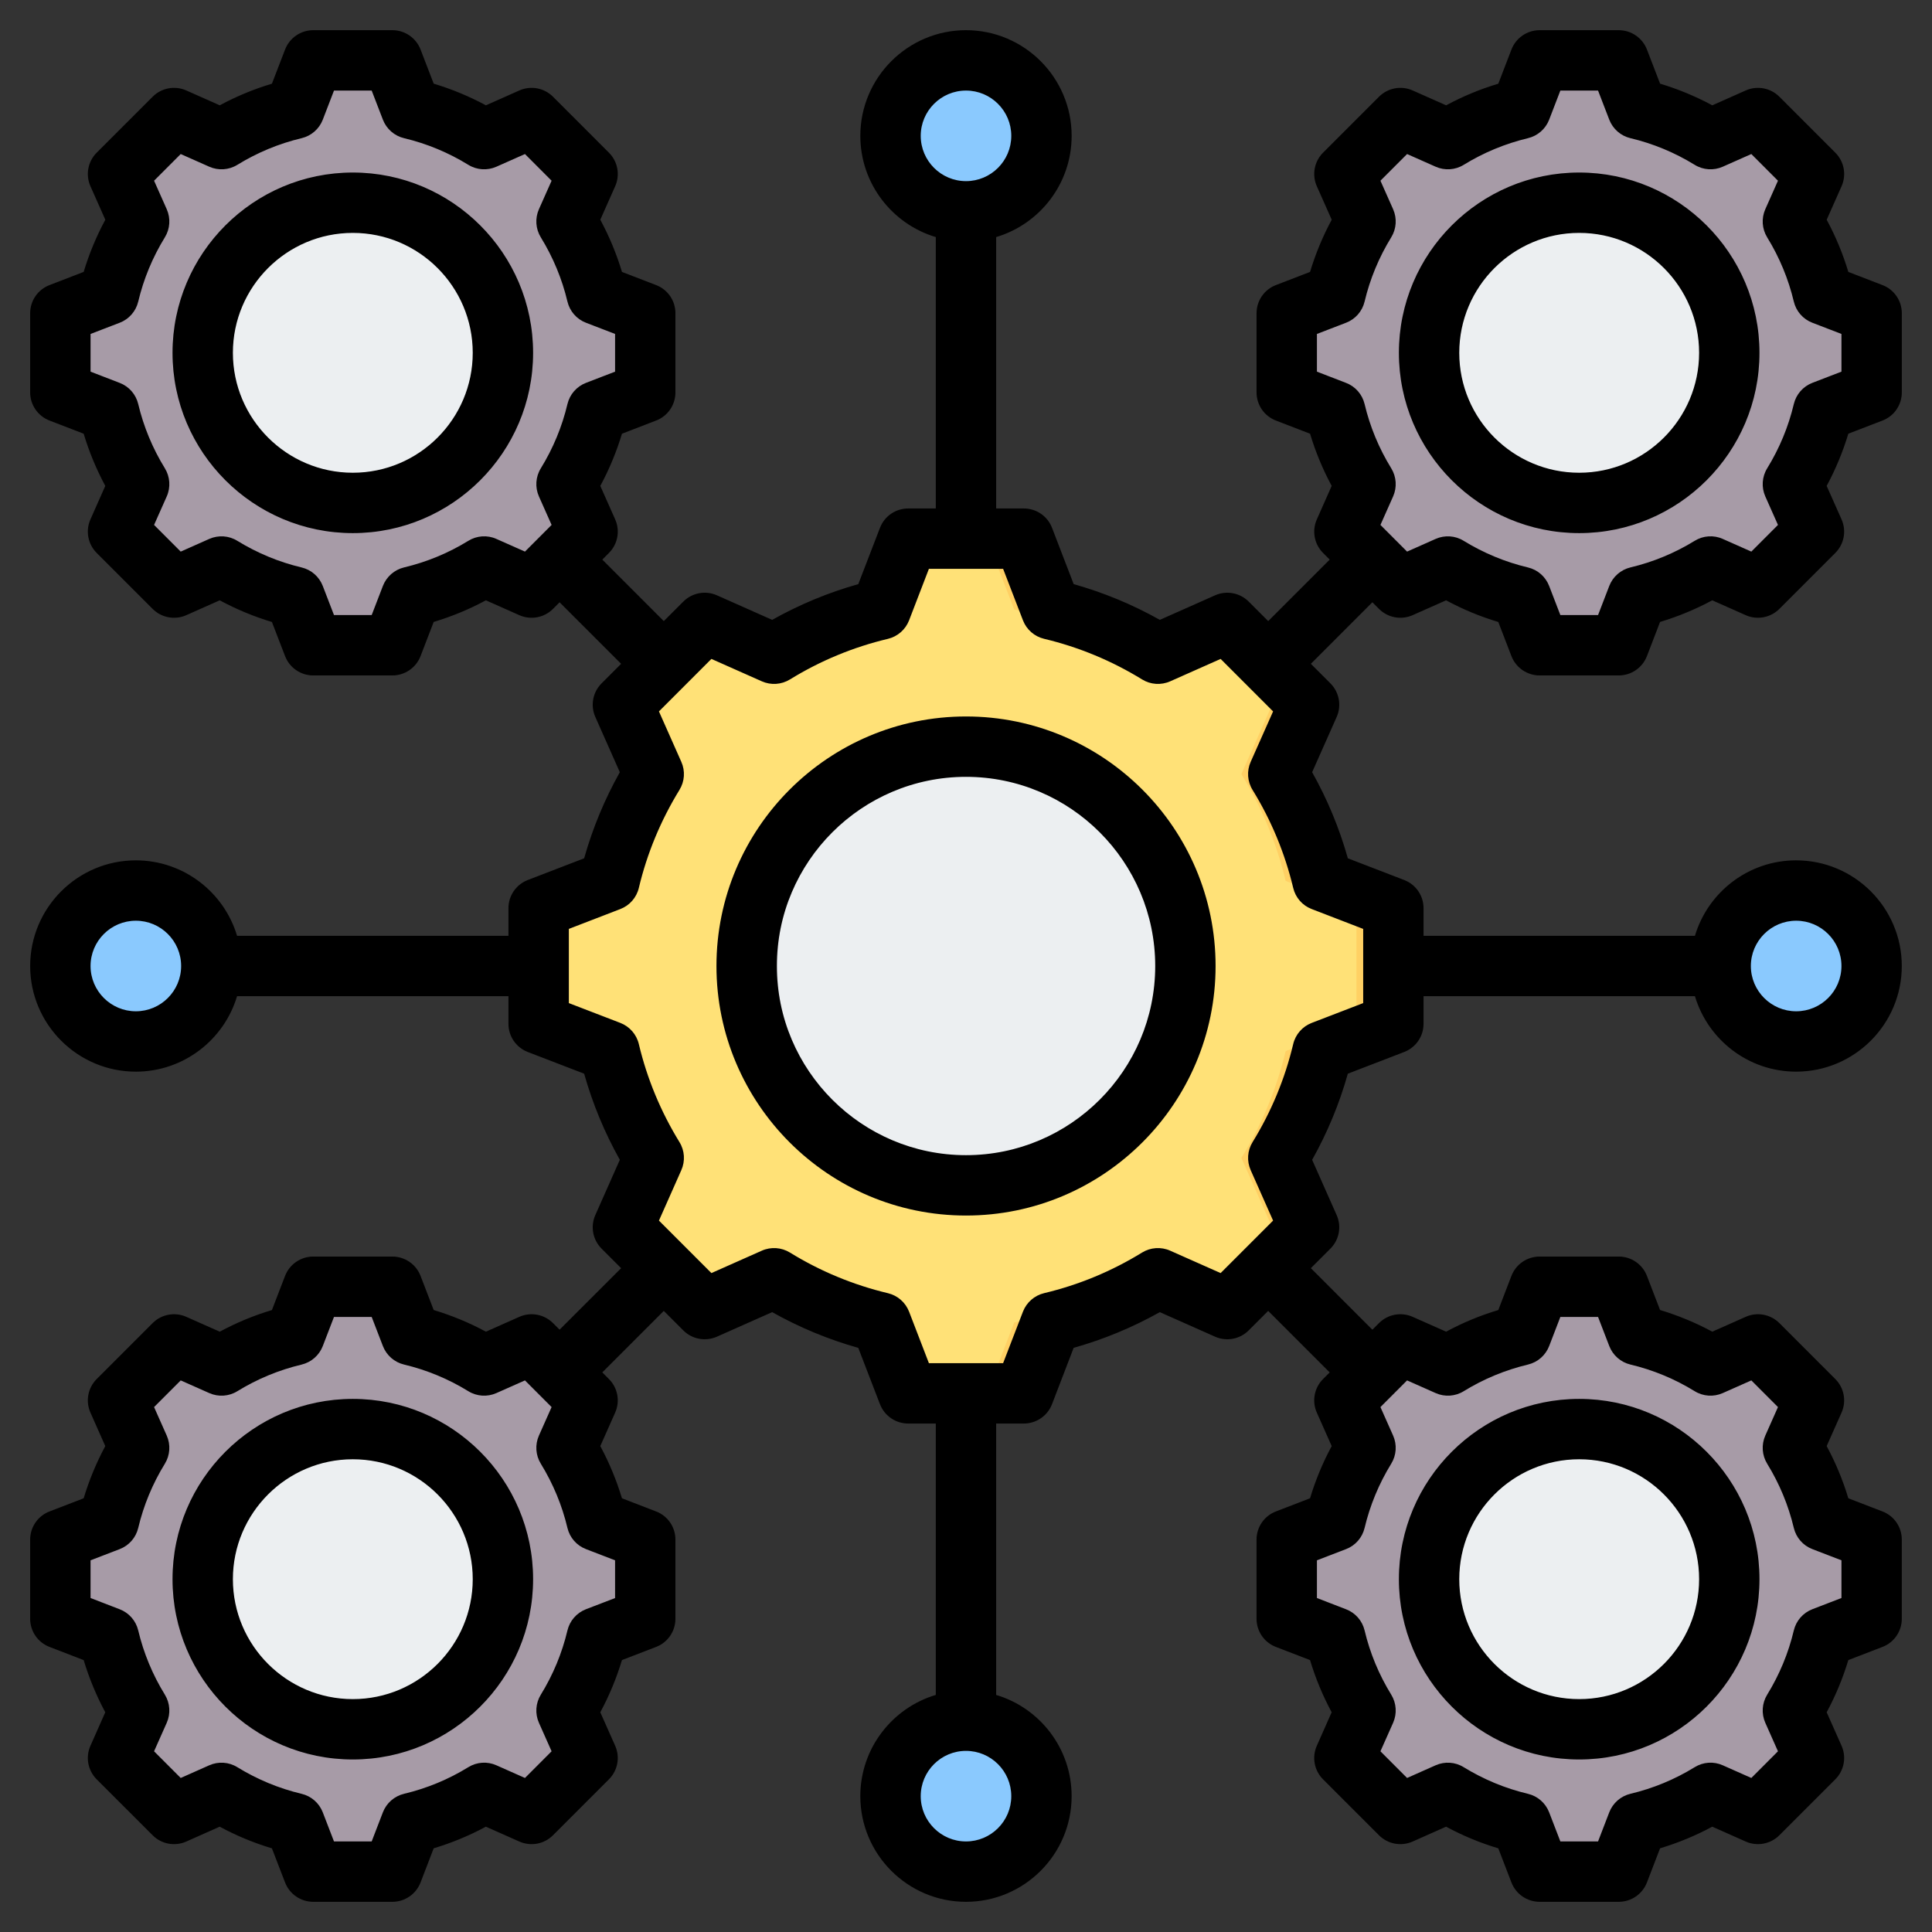 <svg id="Layer_1" enable-background="new 0 0 512 512" height="512" viewBox="0 0 512 512" width="512" xmlns="http://www.w3.org/2000/svg"><rect x="0" y="0" width="512" height="512" fill="#333333" stroke="none"/><g clip-rule="evenodd" fill-rule="evenodd"><g><g><path d="m161.513 278.551c2.38 9.999 6.345 19.551 11.734 28.303l-8.168 18.391 21.676 21.677 18.386-8.166c8.754 5.391 18.308 9.355 28.311 11.736l7.222 18.763h30.654l7.225-18.768c9.999-2.38 19.55-6.344 28.302-11.734l18.392 8.169 21.677-21.676-8.166-18.386c5.391-8.754 9.356-18.308 11.736-28.31l18.763-7.222v-30.655l-18.768-7.224c-2.38-9.999-6.345-19.55-11.734-28.302l8.169-18.392-21.676-21.676-18.386 8.166c-8.754-5.391-18.308-9.355-28.31-11.735l-7.222-18.764h-30.655l-7.223 18.767c-10.001 2.38-19.553 6.344-28.306 11.734l-18.389-8.167-21.677 21.676 8.168 18.391c-5.389 8.753-9.354 18.304-11.734 28.303l-18.768 7.224v30.654z" fill="#ffe177"/><path d="m318.473 343.914 6.772 3.008 21.677-21.676-8.166-18.386c5.391-8.754 9.356-18.308 11.736-28.31l18.763-7.222v-30.655l-18.768-7.224c-2.38-9.999-6.345-19.55-11.734-28.302l8.169-18.392-21.676-21.676-6.772 3.008 18.668 18.669-8.169 18.392c5.39 8.752 9.354 18.303 11.734 28.302l18.768 7.224v30.655l-18.763 7.222c-2.38 10.002-6.344 19.556-11.736 28.31l8.166 18.386zm-56.927 25.341h9.781l7.225-18.768c9.999-2.38 19.55-6.344 28.302-11.734l-5.545-2.463c-8.752 5.389-22.539 11.816-32.538 14.197zm45.314-196.011c-8.754-5.391-18.308-9.355-28.31-11.735l-7.222-18.764h-9.78l7.222 18.764c10.002 2.38 23.792 8.807 32.546 14.198zm-101.716.001-18.389-8.167-3.008 3.008 17.162 7.622c1.392-.857 2.805-1.678 4.235-2.463zm-21.397 170.669 3.008 3.008 18.386-8.166c-1.431-.785-2.843-1.606-4.235-2.463z" fill="#ffd064"/><path d="m197.865 256c0-32.111 26.025-58.135 58.135-58.135s58.135 26.025 58.135 58.135-26.025 58.135-58.135 58.135-58.135-26.025-58.135-58.135z" fill="#eceff1"/><path d="m197.865 256c0-32.111 26.025-58.135 58.135-58.135 1.369 0 2.726.051 4.072.144-30.209 2.091-54.064 27.25-54.064 57.991 0 30.74 23.854 55.9 54.064 57.99-1.346.093-2.703.144-4.072.144-32.11 0-58.135-26.024-58.135-58.134z" fill="#d1d1d6"/></g><g><path d="m28.843 108.931c1.628 6.842 4.342 13.378 8.029 19.367l-5.589 12.585 14.833 14.833 12.581-5.588c5.991 3.689 12.528 6.402 19.373 8.031l4.942 12.84h20.976l4.944-12.843c6.842-1.629 13.378-4.341 19.367-8.029l12.585 5.59 14.833-14.833-5.588-12.581c3.689-5.99 6.402-12.528 8.031-19.372l12.84-4.942v-20.978l-12.843-4.943c-1.629-6.843-4.342-13.378-8.03-19.367l5.59-12.585-14.833-14.833-12.582 5.588c-5.99-3.689-12.528-6.402-19.372-8.03l-4.942-12.84h-20.976l-4.943 12.842c-6.843 1.628-13.38 4.341-19.369 8.03l-12.584-5.589-14.833 14.831 5.589 12.585c-3.687 5.99-6.401 12.525-8.029 19.368l-12.843 4.943v20.976z" fill="#a79ba7"/><path d="m136.25 153.659 4.634 2.058 14.833-14.833-5.588-12.581c3.689-5.99 6.402-12.528 8.031-19.372l12.84-4.942v-20.978l-12.843-4.943c-1.629-6.843-4.342-13.378-8.03-19.367l5.59-12.585-14.833-14.833-4.634 2.058 12.774 12.775-5.59 12.585c3.688 5.99 6.401 12.525 8.03 19.367l12.843 4.943v20.977l-12.84 4.942c-1.628 6.844-4.342 13.382-8.031 19.372l5.588 12.581zm-38.955 17.34h6.693l4.944-12.843c6.842-1.629 13.378-4.341 19.367-8.029l-3.794-1.685c-5.989 3.688-15.423 8.086-22.266 9.715zm31.008-134.129c-5.99-3.689-12.528-6.402-19.372-8.03l-4.942-12.84h-6.693l4.942 12.84c6.845 1.628 16.281 6.026 22.271 9.716zm-69.603.001-12.584-5.589-2.058 2.058 11.744 5.216c.952-.586 1.919-1.148 2.898-1.685zm-14.643 116.788 2.058 2.058 12.581-5.588c-.979-.537-1.946-1.099-2.898-1.685z" fill="#837683"/><path d="m53.718 93.5c0-21.973 17.809-39.782 39.782-39.782s39.782 17.809 39.782 39.782c0 21.972-17.809 39.781-39.782 39.781s-39.782-17.809-39.782-39.781z" fill="#eceff1"/><path d="m53.718 93.5c0-21.973 17.809-39.782 39.782-39.782.937 0 1.866.035 2.786.099-20.671 1.43-36.995 18.647-36.995 39.683 0 21.035 16.324 38.252 36.995 39.682-.921.064-1.849.099-2.786.099-21.973 0-39.782-17.809-39.782-39.781z" fill="#d1d1d6"/></g><g><path d="m353.843 108.931c1.628 6.842 4.342 13.378 8.029 19.367l-5.589 12.585 14.833 14.833 12.581-5.588c5.99 3.689 12.528 6.402 19.372 8.031l4.942 12.84h20.976l4.944-12.843c6.842-1.629 13.378-4.341 19.367-8.029l12.585 5.59 14.833-14.833-5.588-12.581c3.689-5.99 6.402-12.528 8.031-19.372l12.84-4.942v-20.978l-12.843-4.943c-1.629-6.843-4.342-13.378-8.03-19.367l5.59-12.585-14.833-14.833-12.582 5.588c-5.99-3.689-12.528-6.402-19.372-8.03l-4.942-12.84h-20.977l-4.943 12.842c-6.843 1.628-13.38 4.341-19.369 8.03l-12.584-5.589-14.833 14.833 5.589 12.585c-3.687 5.99-6.401 12.525-8.029 19.368l-12.841 4.941v20.976z" fill="#a79ba7"/><path d="m461.25 153.659 4.634 2.058 14.833-14.833-5.588-12.581c3.689-5.99 6.402-12.528 8.031-19.372l12.84-4.942v-20.978l-12.843-4.943c-1.629-6.843-4.342-13.378-8.03-19.367l5.59-12.585-14.833-14.833-4.634 2.058 12.774 12.775-5.59 12.585c3.688 5.99 6.401 12.525 8.03 19.367l12.843 4.943v20.977l-12.84 4.942c-1.629 6.844-4.342 13.382-8.031 19.372l5.588 12.581zm-38.955 17.34h6.693l4.944-12.843c6.842-1.629 13.378-4.341 19.367-8.029l-3.794-1.685c-5.989 3.688-15.423 8.086-22.266 9.715zm31.008-134.129c-5.99-3.689-12.528-6.402-19.372-8.03l-4.942-12.84h-6.693l4.942 12.84c6.845 1.628 16.281 6.026 22.271 9.716zm-69.603.001-12.584-5.589-2.058 2.058 11.744 5.216c.952-.586 1.918-1.148 2.898-1.685zm-14.643 116.788 2.058 2.058 12.581-5.588c-.979-.537-1.946-1.099-2.898-1.685z" fill="#837683"/><path d="m378.718 93.5c0-21.973 17.809-39.782 39.782-39.782s39.781 17.809 39.781 39.782c0 21.972-17.809 39.781-39.781 39.781s-39.782-17.809-39.782-39.781z" fill="#eceff1"/><path d="m378.718 93.5c0-21.973 17.809-39.782 39.782-39.782.937 0 1.866.035 2.786.099-20.672 1.43-36.996 18.647-36.996 39.683 0 21.035 16.324 38.252 36.996 39.682-.921.064-1.849.099-2.786.099-21.973 0-39.782-17.809-39.782-39.781z" fill="#d1d1d6"/></g><g><path d="m28.843 433.931c1.628 6.842 4.342 13.378 8.029 19.367l-5.589 12.585 14.833 14.833 12.581-5.588c5.991 3.689 12.528 6.402 19.373 8.031l4.942 12.84h20.976l4.944-12.843c6.842-1.629 13.378-4.341 19.367-8.029l12.585 5.59 14.833-14.833-5.588-12.581c3.689-5.99 6.402-12.528 8.031-19.373l12.84-4.942v-20.977l-12.843-4.943c-1.629-6.843-4.342-13.378-8.03-19.367l5.59-12.585-14.833-14.833-12.582 5.588c-5.99-3.689-12.528-6.402-19.372-8.03l-4.942-12.841h-20.976l-4.943 12.842c-6.843 1.628-13.38 4.341-19.369 8.03l-12.584-5.589-14.833 14.833 5.589 12.585c-3.687 5.99-6.401 12.525-8.029 19.367l-12.843 4.943v20.976z" fill="#a79ba7"/><path d="m136.25 478.659 4.634 2.058 14.833-14.833-5.588-12.581c3.689-5.99 6.402-12.528 8.031-19.373l12.84-4.942v-20.977l-12.843-4.943c-1.629-6.843-4.342-13.378-8.03-19.367l5.59-12.585-14.833-14.833-4.634 2.058 12.774 12.775-5.59 12.585c3.688 5.99 6.401 12.525 8.03 19.367l12.843 4.943v20.977l-12.84 4.942c-1.628 6.845-4.342 13.382-8.031 19.373l5.588 12.581zm-38.955 17.34h6.693l4.944-12.843c6.842-1.629 13.378-4.341 19.367-8.029l-3.794-1.685c-5.989 3.688-15.423 8.086-22.266 9.715zm31.008-134.129c-5.99-3.689-12.528-6.402-19.372-8.03l-4.943-12.84h-6.693l4.942 12.84c6.845 1.629 16.281 6.026 22.271 9.716zm-69.603.001-12.584-5.589-2.058 2.058 11.744 5.216c.952-.586 1.919-1.148 2.898-1.685zm-14.643 116.788 2.058 2.058 12.581-5.588c-.979-.537-1.946-1.099-2.898-1.685z" fill="#837683"/><ellipse cx="93.5" cy="418.5" fill="#eceff1" rx="39.782" ry="39.781" transform="matrix(.634 -.773 .773 .634 -289.421 225.482)"/><path d="m53.718 418.5c0-21.973 17.809-39.782 39.782-39.782.937 0 1.866.035 2.786.099-20.672 1.43-36.995 18.647-36.995 39.683 0 21.035 16.324 38.252 36.995 39.682-.921.064-1.849.099-2.786.099-21.973 0-39.782-17.809-39.782-39.781z" fill="#d1d1d6"/></g><g><path d="m353.843 433.931c1.628 6.842 4.342 13.378 8.029 19.367l-5.589 12.585 14.833 14.833 12.581-5.588c5.99 3.689 12.528 6.402 19.372 8.031l4.942 12.84h20.976l4.944-12.843c6.842-1.629 13.378-4.341 19.367-8.029l12.585 5.59 14.833-14.833-5.588-12.581c3.689-5.99 6.402-12.528 8.031-19.373l12.84-4.942v-20.977l-12.843-4.943c-1.629-6.843-4.342-13.378-8.03-19.367l5.59-12.585-14.833-14.833-12.582 5.588c-5.99-3.689-12.528-6.402-19.372-8.03l-4.941-12.841h-20.977l-4.943 12.842c-6.843 1.628-13.38 4.341-19.369 8.03l-12.584-5.589-14.833 14.833 5.589 12.585c-3.687 5.99-6.401 12.525-8.029 19.367l-12.842 4.943v20.976z" fill="#a79ba7"/><path d="m461.25 478.659 4.634 2.058 14.833-14.833-5.588-12.581c3.689-5.99 6.402-12.528 8.031-19.373l12.84-4.942v-20.977l-12.843-4.943c-1.629-6.843-4.342-13.378-8.03-19.367l5.59-12.585-14.833-14.833-4.634 2.058 12.774 12.775-5.59 12.585c3.688 5.99 6.401 12.525 8.03 19.367l12.843 4.943v20.977l-12.84 4.942c-1.629 6.845-4.342 13.382-8.031 19.373l5.588 12.581zm-38.955 17.34h6.693l4.944-12.843c6.842-1.629 13.378-4.341 19.367-8.029l-3.794-1.685c-5.989 3.688-15.423 8.086-22.266 9.715zm31.008-134.129c-5.99-3.689-12.528-6.402-19.372-8.03l-4.943-12.84h-6.693l4.942 12.84c6.845 1.629 16.281 6.026 22.271 9.716zm-69.603.001-12.584-5.589-2.058 2.058 11.744 5.216c.952-.586 1.918-1.148 2.898-1.685zm-14.643 116.788 2.058 2.058 12.581-5.588c-.979-.537-1.946-1.099-2.898-1.685z" fill="#837683"/><ellipse cx="418.5" cy="418.5" fill="#eceff1" rx="39.782" ry="39.781" transform="matrix(.433 -.901 .901 .433 -139.985 614.405)"/><path d="m378.718 418.5c0-21.973 17.809-39.782 39.782-39.782.937 0 1.866.035 2.786.099-20.672 1.43-36.996 18.647-36.996 39.683 0 21.035 16.324 38.252 36.996 39.682-.921.064-1.849.099-2.786.099-21.973 0-39.782-17.809-39.782-39.781z" fill="#d1d1d6"/></g><g><circle cx="256" cy="36" fill="#8ac9fe" r="24"/><path d="m252.33 59.721c1.197.183 2.422.279 3.67.279 13.255 0 24-10.745 24-24s-10.745-24-24-24c-1.248 0-2.473.095-3.67.279 11.513 1.766 20.33 11.714 20.33 23.721s-8.817 21.954-20.33 23.721z" fill="#60b7ff"/></g><g><circle cx="36" cy="256" fill="#8ac9fe" r="24"/><path d="m32.33 279.721c1.197.183 2.422.279 3.67.279 13.255 0 24-10.745 24-24s-10.745-24-24-24c-1.248 0-2.473.095-3.67.279 11.513 1.766 20.33 11.714 20.33 23.721.001 12.007-8.817 21.954-20.33 23.721z" fill="#60b7ff"/></g><g><circle cx="476" cy="256" fill="#8ac9fe" r="24"/><path d="m472.33 279.72c1.197.184 2.422.279 3.67.279 13.255 0 24-10.745 24-24s-10.745-24-24-24c-1.248 0-2.473.095-3.67.279 11.513 1.766 20.33 11.714 20.33 23.721s-8.817 21.955-20.33 23.721z" fill="#60b7ff"/></g><g><circle cx="256" cy="476" fill="#8ac9fe" r="24"/><path d="m252.33 499.721c1.197.184 2.422.279 3.67.279 13.255 0 24-10.745 24-24s-10.745-24-24-24c-1.248 0-2.473.095-3.67.279 11.513 1.766 20.33 11.714 20.33 23.721s-8.817 21.954-20.33 23.721z" fill="#60b7ff"/></g></g><path d="m93.5 450.282c-17.519 0-31.781-14.26-31.781-31.78 0-17.521 14.262-31.781 31.781-31.781 17.533 0 31.781 14.26 31.781 31.781 0 17.519-14.248 31.78-31.781 31.78zm0-79.561c-26.34 0-47.78 21.429-47.78 47.78 0 26.349 21.44 47.78 47.78 47.78 26.349 0 47.779-21.431 47.779-47.78 0-26.351-21.43-47.78-47.779-47.78zm325 15.999c17.528 0 31.781 14.26 31.781 31.781 0 17.52-14.253 31.78-31.781 31.78-17.519 0-31.781-14.26-31.781-31.78s14.262-31.781 31.781-31.781zm0 79.561c26.349 0 47.779-21.431 47.779-47.78 0-26.351-21.43-47.78-47.779-47.78-26.34 0-47.78 21.429-47.78 47.78.001 26.349 21.44 47.78 47.78 47.78zm-325-341c-17.519 0-31.781-14.261-31.781-31.779 0-17.521 14.262-31.781 31.781-31.781 17.533 0 31.781 14.26 31.781 31.781 0 17.518-14.248 31.779-31.781 31.779zm0-79.559c-26.34 0-47.78 21.429-47.78 47.781 0 26.349 21.44 47.779 47.78 47.779 26.349 0 47.779-21.43 47.779-47.779 0-26.352-21.43-47.781-47.779-47.781zm325 79.559c-17.519 0-31.781-14.261-31.781-31.779 0-17.521 14.262-31.781 31.781-31.781 17.528 0 31.781 14.26 31.781 31.781 0 17.518-14.252 31.779-31.781 31.779zm0-79.559c-26.34 0-47.78 21.429-47.78 47.781 0 26.349 21.44 47.779 47.78 47.779 26.349 0 47.779-21.43 47.779-47.779.001-26.352-21.43-47.781-47.779-47.781zm69.502 52.77v-9.991l-7.715-2.97c-2.457-.939-4.297-3.041-4.909-5.61-1.431-6.01-3.808-11.741-7.06-17.02-1.379-2.25-1.567-5.04-.499-7.45l3.361-7.56-7.06-7.07-7.569 3.359c-2.41 1.07-5.192.889-7.441-.5-5.281-3.249-11.009-5.63-17.029-7.06-2.561-.609-4.66-2.449-5.611-4.908l-2.97-7.71h-9.988l-2.97 7.719c-.951 2.459-3.05 4.29-5.62 4.899-6.011 1.442-11.744 3.812-17.02 7.06-2.25 1.39-5.032 1.57-7.442.5l-7.569-3.359-7.06 7.07 3.361 7.56c1.068 2.41.88 5.2-.499 7.439-3.253 5.29-5.634 11.021-7.061 17.031-.612 2.569-2.452 4.67-4.914 5.61l-7.719 2.97v9.991l7.719 2.979c2.462.939 4.302 3.041 4.914 5.612 1.426 6.008 3.808 11.739 7.061 17.018 1.379 2.251 1.567 5.03.499 7.45l-3.361 7.56 7.06 7.07 7.559-3.359c2.419-1.07 5.201-.89 7.437.5 5.291 3.249 11.024 5.63 17.044 7.06 2.561.609 4.66 2.439 5.611 4.909l2.97 7.709h9.988l2.97-7.718c.951-2.461 3.05-4.291 5.611-4.911 6.02-1.43 11.748-3.8 17.029-7.049 2.25-1.39 5.032-1.582 7.441-.5l7.569 3.359 7.06-7.07-3.361-7.56c-1.068-2.408-.88-5.2.499-7.439 3.252-5.281 5.63-11.009 7.06-17.029.612-2.571 2.452-4.672 4.909-5.621zm-126.742 147.678v19.66l-13.641 5.251c-2.462.949-4.302 3.049-4.909 5.619-2.179 9.18-5.808 17.91-10.76 25.96-1.393 2.25-1.572 5.04-.503 7.45l5.935 13.361-13.904 13.909-13.377-5.941c-2.41-1.07-5.192-.879-7.442.5-8.049 4.961-16.789 8.581-25.958 10.76-2.561.61-4.66 2.451-5.611 4.91l-5.253 13.641h-19.67l-5.248-13.632c-.951-2.469-3.05-4.299-5.611-4.909-9.178-2.19-17.919-5.81-25.968-10.771-2.25-1.379-5.032-1.57-7.442-.5l-13.368 5.941-13.904-13.909 5.931-13.37c1.073-2.411.89-5.2-.499-7.441-4.947-8.059-8.581-16.789-10.76-25.96-.607-2.57-2.448-4.67-4.909-5.619l-13.641-5.251v-19.66l13.641-5.26c2.462-.939 4.302-3.039 4.909-5.61 2.179-9.169 5.813-17.899 10.76-25.96 1.388-2.25 1.572-5.03.499-7.439l-5.931-13.37 13.904-13.911 13.368 5.941c2.41 1.07 5.201.881 7.442-.5 8.058-4.959 16.79-8.579 25.968-10.759 2.561-.611 4.66-2.451 5.611-4.911l5.248-13.639h19.67l5.253 13.63c.941 2.469 3.05 4.301 5.611 4.911 9.178 2.19 17.919 5.81 25.968 10.768 2.241 1.381 5.031 1.57 7.441.5l13.368-5.941 13.904 13.911-5.94 13.37c-1.073 2.409-.885 5.2.499 7.439 4.961 8.06 8.581 16.79 10.769 25.96.607 2.57 2.438 4.67 4.909 5.61zm114.739-2.169c6.618 0 12.003 5.38 12.003 12.001 0 6.62-5.385 11.999-12.003 11.999-6.608 0-12.003-5.379-12.003-11.999.001-6.621 5.395-12.001 12.003-12.001zm-103.108 121.82-7.06 7.069 3.361 7.561c1.068 2.41.88 5.2-.499 7.441-3.253 5.29-5.634 11.019-7.061 17.029-.612 2.57-2.452 4.67-4.914 5.61l-7.719 2.97v9.991l7.719 2.981c2.462.939 4.302 3.039 4.914 5.61 1.426 6.011 3.808 11.74 7.061 17.02 1.379 2.251 1.567 5.029.499 7.45l-3.361 7.559 7.06 7.071 7.559-3.361c2.419-1.07 5.201-.89 7.437.5 5.291 3.25 11.024 5.63 17.044 7.06 2.561.61 4.66 2.44 5.611 4.911l2.97 7.709h9.988l2.97-7.721c.951-2.46 3.05-4.29 5.611-4.909 6.02-1.43 11.748-3.8 17.029-7.051 2.25-1.39 5.032-1.579 7.441-.5l7.569 3.361 7.06-7.071-3.361-7.559c-1.068-2.41-.88-5.19.499-7.441 3.252-5.279 5.63-11.01 7.06-17.029.612-2.571 2.452-4.67 4.909-5.621l7.715-2.97v-9.991l-7.715-2.97c-2.457-.939-4.297-3.039-4.909-5.61-1.431-6.01-3.808-11.739-7.06-17.02-1.379-2.25-1.567-5.04-.499-7.45l3.361-7.561-7.06-7.069-7.569 3.359c-2.41 1.07-5.192.892-7.441-.498-5.281-3.251-11.009-5.63-17.029-7.061-2.561-.61-4.66-2.44-5.611-4.911l-2.97-7.709h-9.988l-2.97 7.721c-.951 2.46-3.05 4.289-5.611 4.9-6.02 1.44-11.753 3.81-17.029 7.061-2.25 1.39-5.032 1.568-7.442.498zm-104.893 110.179c0 6.621-5.38 12.001-11.998 12.001-6.613 0-11.998-5.38-11.998-12.001 0-6.619 5.385-11.999 11.998-11.999 6.618 0 11.998 5.38 11.998 11.999zm-104.997-62.5-7.71-2.97c-2.462-.939-4.302-3.039-4.914-5.61-1.426-6.01-3.808-11.739-7.055-17.02-1.384-2.25-1.572-5.04-.504-7.45l3.361-7.561-7.06-7.069-7.569 3.359c-2.41 1.07-5.192.892-7.442-.498-5.276-3.251-11.009-5.63-17.029-7.061-2.561-.61-4.66-2.44-5.611-4.911l-2.97-7.709h-9.988l-2.97 7.721c-.951 2.46-3.05 4.289-5.62 4.909-6.011 1.43-11.739 3.801-17.02 7.052-2.25 1.39-5.032 1.568-7.442.498l-7.569-3.359-7.06 7.069 3.361 7.561c1.068 2.41.88 5.2-.499 7.45-3.252 5.281-5.634 11.009-7.06 17.02-.612 2.57-2.452 4.67-4.909 5.61l-7.724 2.97v9.991l7.724 2.981c2.457.939 4.298 3.039 4.909 5.61 1.426 6.011 3.808 11.74 7.06 17.02 1.379 2.251 1.568 5.029.499 7.45l-3.361 7.559 7.06 7.071 7.559-3.361c2.41-1.07 5.201-.89 7.442.5 5.29 3.25 11.019 5.63 17.039 7.06 2.561.61 4.66 2.44 5.611 4.911l2.97 7.709h9.988l2.97-7.721c.951-2.46 3.05-4.29 5.611-4.909 6.02-1.43 11.753-3.8 17.029-7.051 2.25-1.39 5.031-1.579 7.442-.5l7.569 3.361 7.06-7.071-3.361-7.559c-1.068-2.41-.88-5.199.504-7.441 3.248-5.279 5.629-11.01 7.055-17.029.612-2.571 2.452-4.67 4.914-5.621l7.71-2.96zm-127.001-145.5c-6.608 0-12.003-5.379-12.003-11.999 0-6.621 5.394-12.001 12.003-12.001 6.618 0 12.002 5.38 12.002 12.001.001 6.62-5.384 11.999-12.002 11.999zm103.119-121.82 7.06-7.07-3.361-7.56c-1.068-2.408-.88-5.2.504-7.439 3.248-5.281 5.629-11.009 7.055-17.029.612-2.571 2.452-4.672 4.914-5.621l7.71-2.969v-9.991l-7.71-2.97c-2.462-.939-4.302-3.041-4.914-5.61-1.426-6.01-3.808-11.741-7.055-17.02-1.384-2.25-1.572-5.04-.504-7.45l3.361-7.56-7.06-7.07-7.569 3.359c-2.41 1.07-5.192.889-7.442-.5-5.276-3.249-11.009-5.63-17.029-7.06-2.561-.609-4.66-2.449-5.611-4.908l-2.97-7.71h-9.988l-2.97 7.719c-.951 2.459-3.05 4.29-5.62 4.899-6.011 1.43-11.739 3.812-17.02 7.06-2.25 1.39-5.032 1.57-7.442.5l-7.569-3.359-7.06 7.07 3.361 7.56c1.068 2.41.88 5.2-.499 7.439-3.252 5.29-5.634 11.021-7.06 17.031-.612 2.569-2.452 4.67-4.909 5.61l-7.724 2.97v9.991l7.724 2.979c2.457.939 4.298 3.041 4.909 5.612 1.426 6.008 3.808 11.739 7.06 17.018 1.379 2.251 1.568 5.03.499 7.45l-3.361 7.56 7.06 7.07 7.559-3.359c2.419-1.07 5.201-.89 7.442.5 5.29 3.249 11.019 5.63 17.039 7.06 2.561.609 4.66 2.439 5.611 4.909l2.97 7.709h9.988l2.97-7.718c.951-2.461 3.05-4.291 5.611-4.911 6.02-1.43 11.753-3.8 17.029-7.049 2.25-1.39 5.031-1.582 7.442-.5zm104.883-110.179c0-6.618 5.385-11.998 11.998-11.998 6.618 0 11.998 5.38 11.998 11.998 0 6.621-5.38 12.001-11.998 12.001-6.613-.001-11.998-5.38-11.998-12.001zm254.877 75.45c3.093-1.181 5.121-4.15 5.121-7.46v-20.98c0-3.309-2.029-6.279-5.121-7.459l-9.051-3.49c-1.44-4.791-3.36-9.421-5.738-13.83l3.94-8.869c1.351-3.021.687-6.56-1.652-8.901l-14.827-14.83c-2.344-2.339-5.884-3.003-8.91-1.661l-8.863 3.94c-4.42-2.377-9.037-4.297-13.838-5.738l-3.478-9.042c-1.191-3.088-4.161-5.13-7.47-5.13h-20.974c-3.309 0-6.279 2.043-7.47 5.13l-3.478 9.051c-4.792 1.431-9.418 3.351-13.829 5.728l-8.872-3.94c-3.031-1.342-6.566-.678-8.91 1.661l-14.831 14.83c-2.339 2.341-2.998 5.88-1.647 8.901l3.94 8.869c-2.382 4.409-4.297 9.039-5.738 13.83l-9.051 3.49c-3.092 1.18-5.13 4.15-5.13 7.459v20.98c0 3.309 2.038 6.279 5.13 7.46l9.051 3.49c1.441 4.791 3.356 9.421 5.729 13.83l-3.93 8.871c-1.351 3.019-.692 6.559 1.647 8.899l1.76 1.76-16.3 16.301-5.177-5.182c-2.339-2.339-5.893-2.99-8.91-1.649l-14.629 6.5c-7.22-4.06-14.874-7.23-22.833-9.469l-5.74-14.931c-1.191-3.089-4.161-5.119-7.47-5.119h-7.333v-71.92c11.565-3.451 20.004-14.171 20.004-26.831 0-15.439-12.563-28.002-28.001-28.002-15.429 0-28.001 12.563-28.001 28.002 0 12.661 8.449 23.38 20 26.831v71.92h-7.319c-3.309 0-6.279 2.03-7.47 5.119l-5.752 14.931c-7.95 2.239-15.598 5.41-22.819 9.469l-14.629-6.5c-3.031-1.35-6.571-.69-8.91 1.649l-5.182 5.182-16.296-16.301 1.756-1.76c2.344-2.341 3.003-5.88 1.652-8.899l-3.939-8.871c2.382-4.41 4.297-9.039 5.742-13.83l9.047-3.49c3.093-1.181 5.121-4.15 5.121-7.46v-20.98c0-3.309-2.028-6.279-5.121-7.459l-9.047-3.49c-1.445-4.791-3.361-9.421-5.742-13.83l3.939-8.869c1.351-3.021.692-6.56-1.652-8.901l-14.827-14.83c-2.339-2.339-5.893-3.003-8.91-1.661l-8.863 3.94c-4.415-2.377-9.037-4.297-13.838-5.738l-3.478-9.042c-1.191-3.088-4.161-5.13-7.47-5.13h-20.975c-3.309 0-6.279 2.043-7.465 5.13l-3.483 9.051c-4.787 1.431-9.418 3.351-13.829 5.728l-8.868-3.94c-3.031-1.342-6.576-.678-8.91 1.661l-14.832 14.83c-2.339 2.341-3.003 5.88-1.652 8.901l3.94 8.869c-2.377 4.409-4.298 9.039-5.738 13.83l-9.051 3.49c-3.088 1.18-5.13 4.15-5.13 7.459v20.98c0 3.309 2.043 6.279 5.13 7.46l9.051 3.49c1.44 4.791 3.361 9.421 5.728 13.83l-3.93 8.871c-1.351 3.019-.687 6.559 1.652 8.899l14.832 14.83c2.335 2.341 5.879 3.001 8.91 1.661l8.858-3.94c4.41 2.379 9.037 4.3 13.838 5.74l3.483 9.04c1.186 3.089 4.156 5.13 7.465 5.13h20.974c3.309 0 6.279-2.041 7.47-5.13l3.478-9.051c4.791-1.44 9.423-3.35 13.829-5.729l8.872 3.94c3.017 1.34 6.571.68 8.91-1.661l1.751-1.759 16.309 16.309-5.182 5.181c-2.34 2.339-2.999 5.88-1.657 8.899l6.495 14.641c-4.048 7.22-7.216 14.869-9.456 22.82l-14.93 5.751c-3.093 1.19-5.131 4.15-5.131 7.459v7.331h-71.918c-3.45-11.55-14.172-20.001-26.829-20.001-15.429 0-28.001 12.56-28.001 28-.001 15.44 12.571 28 28 28 12.657 0 23.379-8.449 26.829-19.999h71.921v7.329c0 3.312 2.038 6.271 5.131 7.461l14.93 5.749c2.241 7.951 5.408 15.601 9.456 22.821l-6.495 14.639c-1.342 3.021-.683 6.561 1.657 8.901l5.182 5.18-16.309 16.299-1.751-1.75c-2.339-2.339-5.893-2.999-8.91-1.658l-8.863 3.938c-4.415-2.379-9.047-4.299-13.838-5.738l-3.478-9.04c-1.191-3.091-4.161-5.13-7.47-5.13h-20.975c-3.309 0-6.279 2.039-7.465 5.13l-3.483 9.05c-4.801 1.43-9.418 3.35-13.829 5.729l-8.868-3.938c-3.031-1.34-6.576-.681-8.91 1.658l-14.832 14.83c-2.339 2.341-3.003 5.88-1.652 8.901l3.93 8.87c-2.368 4.411-4.288 9.04-5.728 13.83l-9.051 3.49c-3.088 1.18-5.13 4.15-5.13 7.461v20.979c0 3.311 2.043 6.28 5.13 7.461l9.051 3.49c1.44 4.79 3.361 9.419 5.728 13.83l-3.93 8.87c-1.351 3.019-.687 6.56 1.652 8.901l14.832 14.828c2.335 2.35 5.879 3.001 8.91 1.66l8.858-3.94c4.41 2.381 9.037 4.301 13.838 5.74l3.483 9.04c1.186 3.089 4.156 5.13 7.465 5.13h20.974c3.309 0 6.279-2.041 7.47-5.13l3.478-9.05c4.791-1.441 9.423-3.35 13.829-5.731l8.872 3.94c3.027 1.34 6.571.69 8.91-1.66l14.827-14.828c2.344-2.34 3.003-5.882 1.652-8.901l-3.939-8.87c2.382-4.411 4.297-9.041 5.742-13.83l9.047-3.49c3.093-1.181 5.121-4.15 5.121-7.461v-20.979c0-3.311-2.028-6.28-5.121-7.461l-9.047-3.49c-1.445-4.79-3.361-9.419-5.742-13.83l3.939-8.87c1.351-3.021.692-6.56-1.652-8.901l-1.756-1.759 16.295-16.299 5.182 5.18c2.339 2.34 5.879 2.989 8.91 1.65l14.629-6.5c7.22 4.06 14.869 7.229 22.819 9.471l5.752 14.93c1.191 3.079 4.161 5.121 7.47 5.121h7.319v71.92c-11.551 3.449-20 14.17-20 26.829 0 15.441 12.572 28 28.001 28 15.439 0 28.001-12.56 28.001-28 0-12.659-8.44-23.38-20.004-26.829v-71.92h7.333c3.309 0 6.279-2.041 7.47-5.121l5.738-14.941c7.959-2.239 15.613-5.409 22.833-9.46l14.629 6.5c3.031 1.34 6.571.691 8.91-1.65l5.177-5.18 16.3 16.299-1.76 1.759c-2.339 2.341-2.998 5.88-1.647 8.901l3.94 8.87c-2.382 4.411-4.297 9.04-5.738 13.83l-9.051 3.49c-3.092 1.18-5.13 4.15-5.13 7.461v20.979c0 3.311 2.038 6.28 5.13 7.461l9.051 3.49c1.441 4.79 3.356 9.419 5.729 13.83l-3.93 8.87c-1.351 3.019-.692 6.56 1.647 8.901l14.831 14.828c2.344 2.341 5.879 3.001 8.91 1.66l8.863-3.94c4.406 2.381 9.037 4.301 13.838 5.74l3.478 9.04c1.191 3.089 4.161 5.13 7.47 5.13h20.974c3.309 0 6.279-2.041 7.47-5.13l3.478-9.05c4.792-1.441 9.418-3.35 13.829-5.731l8.872 3.94c3.017 1.34 6.566.68 8.91-1.66l14.827-14.828c2.339-2.34 3.003-5.882 1.652-8.901l-3.94-8.87c2.377-4.411 4.297-9.041 5.738-13.83l9.051-3.49c3.093-1.181 5.121-4.15 5.121-7.461v-20.979c0-3.311-2.029-6.28-5.121-7.461l-9.051-3.49c-1.44-4.79-3.36-9.419-5.738-13.83l3.94-8.87c1.351-3.021.687-6.56-1.652-8.901l-14.827-14.83c-2.344-2.339-5.884-2.999-8.91-1.658l-8.863 3.938c-4.42-2.379-9.046-4.299-13.838-5.738l-3.478-9.04c-1.191-3.091-4.161-5.13-7.47-5.13h-20.974c-3.309 0-6.279 2.039-7.47 5.13l-3.478 9.05c-4.801 1.43-9.418 3.35-13.829 5.729l-8.872-3.938c-3.031-1.34-6.566-.681-8.91 1.658l-1.76 1.761-16.3-16.31 5.182-5.18c2.339-2.34 2.999-5.88 1.648-8.901l-6.491-14.63c4.053-7.22 7.22-14.871 9.461-22.83l14.93-5.749c3.092-1.19 5.131-4.15 5.131-7.461v-7.329h71.921c3.45 11.55 14.158 19.999 26.82 19.999 15.439 0 28.001-12.56 28.001-27.999 0-15.44-12.563-28-28.001-28-12.661 0-23.37 8.45-26.82 20.001h-71.921v-7.331c0-3.309-2.038-6.269-5.131-7.459l-14.93-5.751c-2.241-7.96-5.408-15.599-9.461-22.82l6.505-14.641c1.337-3.019.678-6.561-1.662-8.899l-5.182-5.181 16.3-16.309 1.76 1.759c2.344 2.341 5.879 3.001 8.91 1.661l8.863-3.94c4.406 2.379 9.037 4.3 13.838 5.74l3.478 9.04c1.191 3.089 4.161 5.13 7.47 5.13h20.974c3.309 0 6.279-2.041 7.47-5.13l3.478-9.051c4.792-1.44 9.418-3.35 13.829-5.729l8.872 3.94c3.017 1.34 6.566.68 8.91-1.661l14.827-14.83c2.339-2.341 3.003-5.88 1.652-8.899l-3.94-8.871c2.377-4.41 4.297-9.039 5.738-13.83zm-242.879 194.68c27.648 0 50.142-22.49 50.142-50.13s-22.494-50.13-50.142-50.13c-27.639 0-50.128 22.49-50.128 50.13 0 27.641 22.489 50.13 50.128 50.13zm0-116.259c-36.46 0-66.132 29.659-66.132 66.13 0 36.469 29.672 66.13 66.132 66.13 36.469 0 66.141-29.66 66.141-66.13 0-36.472-29.672-66.13-66.141-66.13z"/></g></svg>